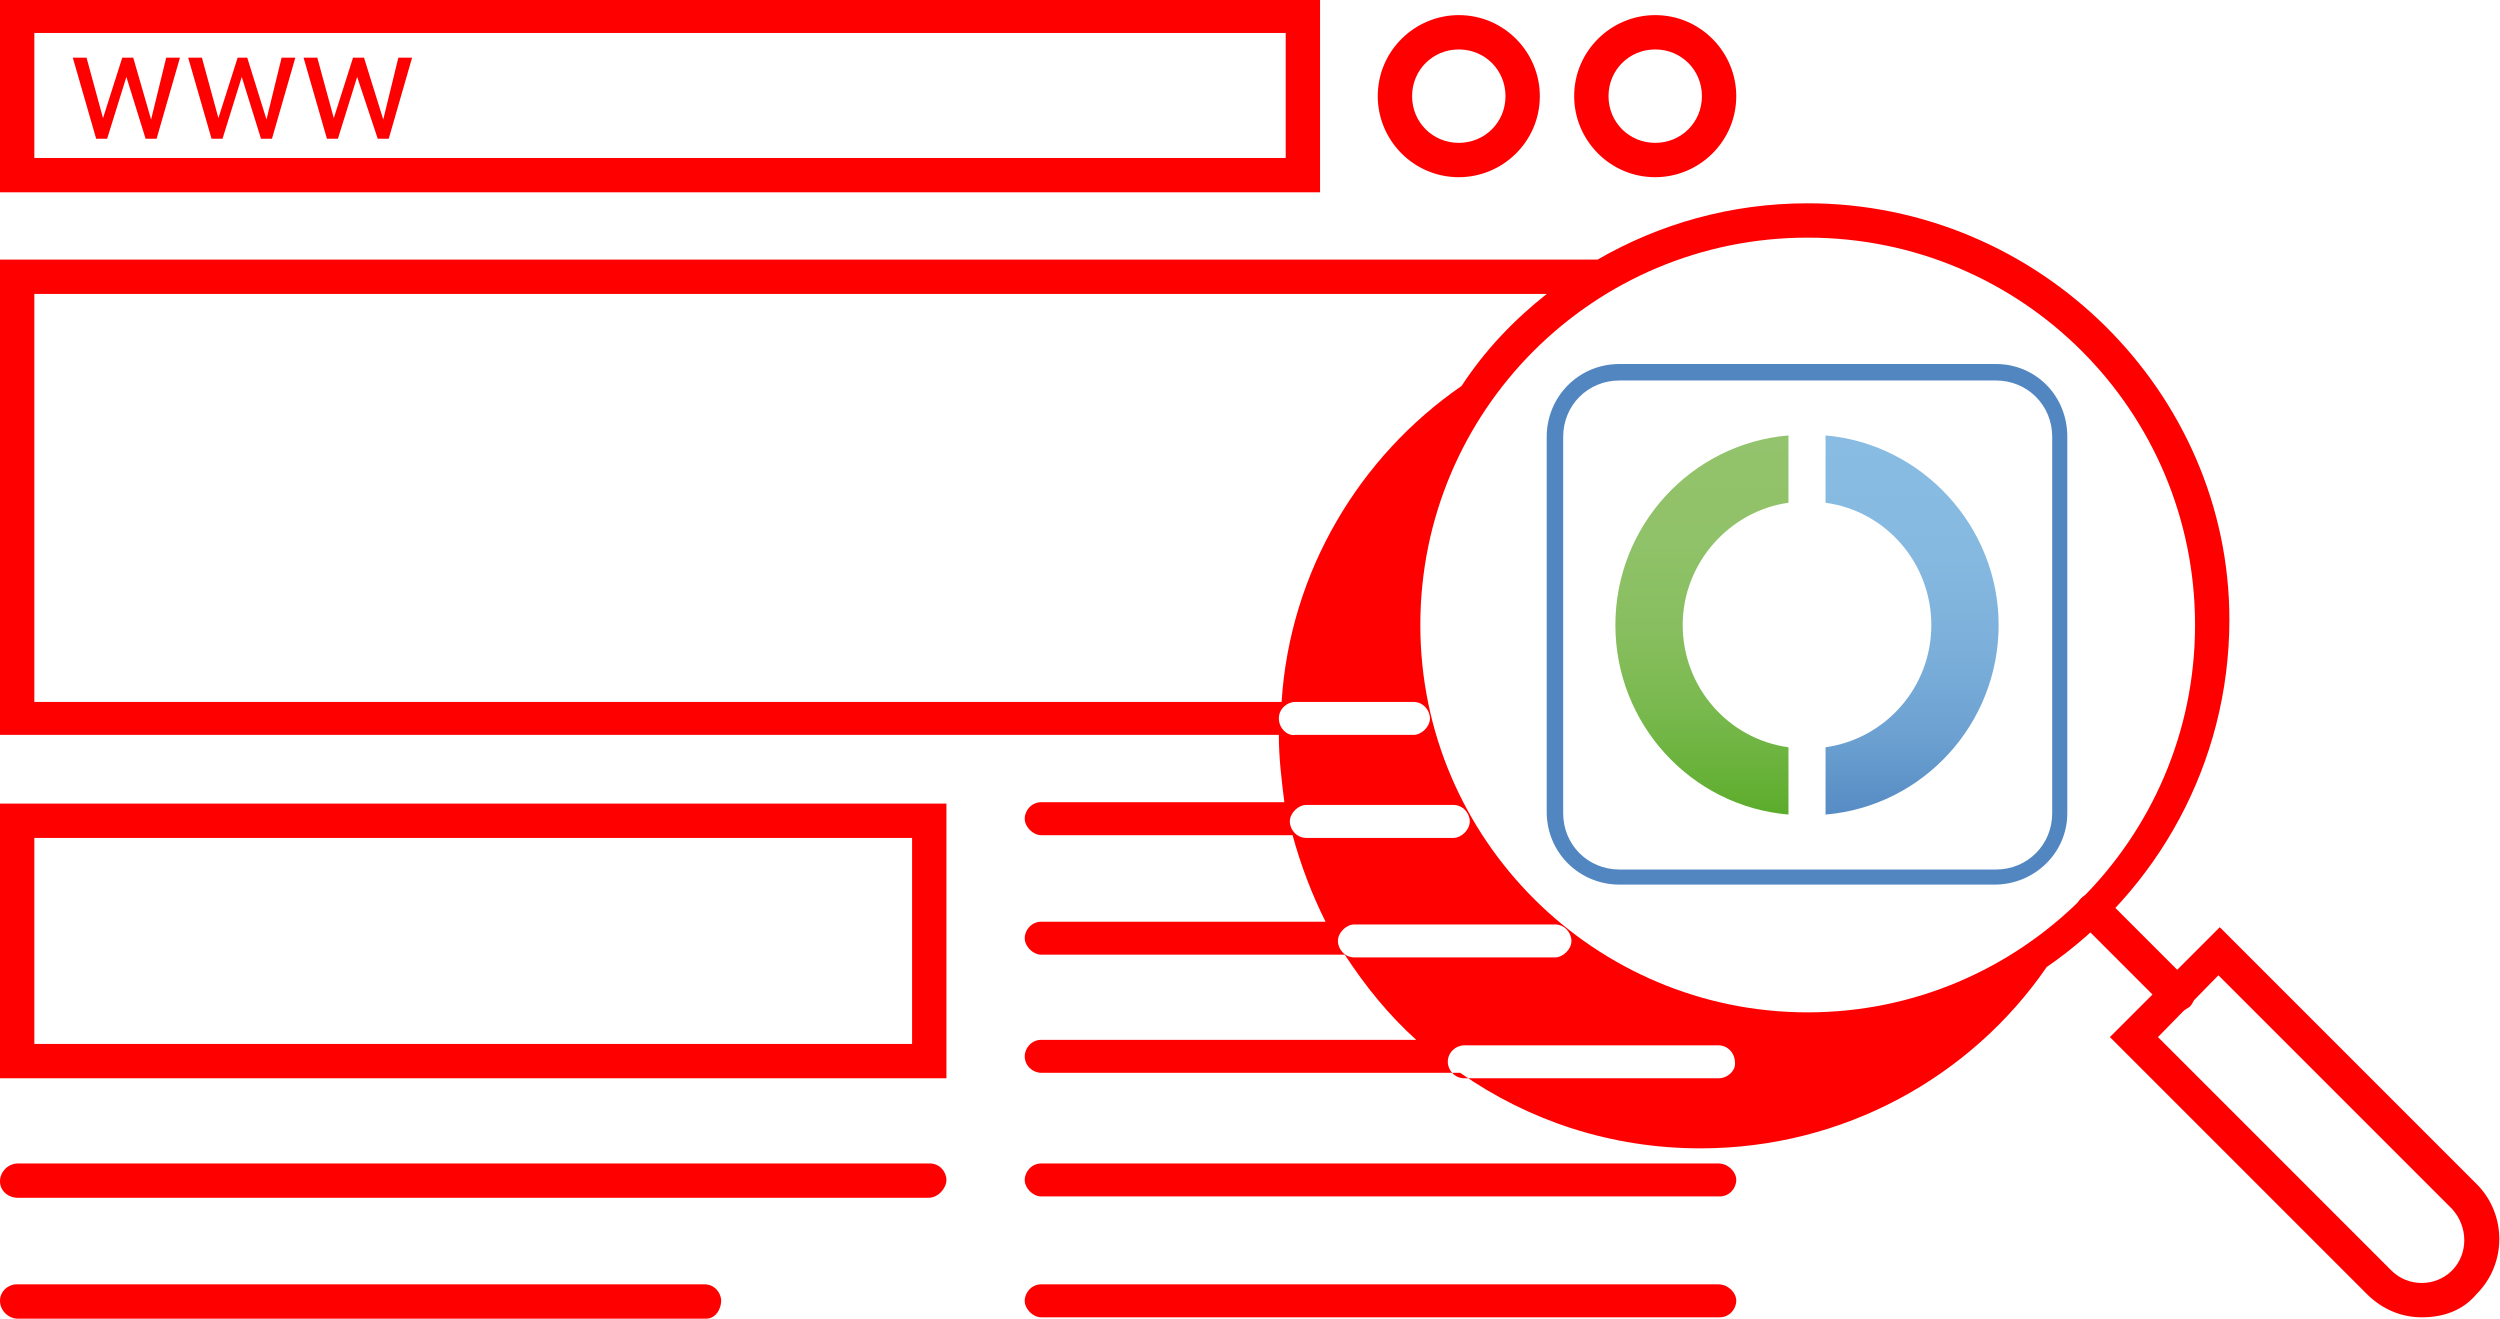 <?xml version="1.0" encoding="utf-8"?>
<!-- Generator: Adobe Illustrator 27.8.1, SVG Export Plug-In . SVG Version: 6.00 Build 0)  -->
<svg version="1.0" id="Layer_1" xmlns="http://www.w3.org/2000/svg" xmlns:xlink="http://www.w3.org/1999/xlink" x="0px" y="0px"
	 viewBox="0 0 182 96" enable-background="new 0 0 182 96" xml:space="preserve">
<g>
	<path fill="#FF0000" d="M96.1,14H0V0h96.1V14z M2.5,11.5h91.1V2.4H2.5V11.5z"/>
</g>
<g>
	<path fill="#FF0000" d="M68.9,78.5H0v-20h68.9V78.5z M2.5,76h63.9V61H2.5V76z"/>
</g>
<path fill="#FF0000" d="M11,8.7l1.1-4.5h1l-1.7,5.9h-0.8L9.2,5.6l-1.4,4.5H7L5.3,4.2h1l1.2,4.4l1.4-4.4h0.8L11,8.7z"/>
<path fill="#FF0000" d="M19.4,8.7l1.1-4.5h1l-1.7,5.9H19l-1.4-4.5l-1.4,4.5h-0.8l-1.7-5.9h1l1.2,4.4l1.4-4.4H18L19.4,8.7z"/>
<path fill="#FF0000" d="M27.9,8.7L29,4.2h1l-1.7,5.9h-0.8L26,5.6l-1.4,4.5h-0.8l-1.7-5.9h1l1.2,4.4l1.4-4.4h0.8L27.9,8.7z"/>
<g>
	<path fill="#FF0000" d="M106.2,12.9c-3.3,0-5.9-2.7-5.9-5.9c0-3.3,2.7-5.9,5.9-5.9c3.3,0,5.9,2.7,5.9,5.9
		C112.1,10.3,109.4,12.9,106.2,12.9z M106.2,3.6c-1.9,0-3.4,1.5-3.4,3.4s1.5,3.4,3.4,3.4c1.9,0,3.4-1.5,3.4-3.4S108.1,3.6,106.2,3.6
		z"/>
</g>
<g>
	<path fill="#FF0000" d="M120.5,12.9c-3.3,0-5.9-2.7-5.9-5.9c0-3.3,2.7-5.9,5.9-5.9c3.3,0,5.9,2.7,5.9,5.9
		C126.4,10.3,123.7,12.9,120.5,12.9z M120.5,3.6c-1.9,0-3.4,1.5-3.4,3.4s1.5,3.4,3.4,3.4c1.9,0,3.4-1.5,3.4-3.4S122.4,3.6,120.5,3.6
		z"/>
</g>
<g>
	<path fill="#FF0000" d="M67.6,87.2H1.3C0.6,87.2,0,86.7,0,86s0.6-1.3,1.3-1.3h66.4c0.7,0,1.2,0.6,1.2,1.2S68.3,87.2,67.6,87.2z"/>
</g>
<g>
	<path fill="#FF0000" d="M51.4,96H1.3C0.6,96,0,95.4,0,94.7s0.6-1.2,1.2-1.2h50.1c0.7,0,1.2,0.6,1.2,1.2S52.1,96,51.4,96z"/>
</g>
<g>
	<path fill="#FF0000" d="M158.5,73.7c-0.3,0-0.6-0.1-0.9-0.4l-6.1-6.1c-0.5-0.5-0.5-1.3,0-1.8s1.3-0.5,1.8,0l6.1,6.1
		c0.5,0.5,0.5,1.3,0,1.8C159.1,73.5,158.8,73.7,158.5,73.7z"/>
</g>
<g>
	<path fill="#FF0000" d="M176.3,95.9L176.3,95.9c-1.5,0-2.9-0.6-4-1.7l-18.7-18.7l8-8l18.7,18.7c2.2,2.2,2.2,5.8,0,8
		C179.3,95.4,177.9,95.9,176.3,95.9z M157.1,75.5l17,17c0.6,0.6,1.4,0.9,2.2,0.9l0,0c0.8,0,1.6-0.3,2.2-0.9c1.2-1.2,1.2-3.2,0-4.5
		l-17-17L157.1,75.5z"/>
</g>
<g>
	<path fill="#FF0000" d="M125.1,84.7H75.8c-0.7,0-1.2,0.6-1.2,1.2s0.6,1.2,1.2,1.2h49.4c0.7,0,1.2-0.6,1.2-1.2
		S125.8,84.7,125.1,84.7z"/>
	<path fill="#FF0000" d="M125.1,93.5H75.8c-0.7,0-1.2,0.6-1.2,1.2s0.6,1.2,1.2,1.2h49.4c0.7,0,1.2-0.6,1.2-1.2
		S125.8,93.5,125.1,93.5z"/>
	<path fill="#FF0000" d="M131.6,14.8c-5.6,0-10.8,1.5-15.3,4.1H0v34.6h93.1c0,1.7,0.2,3.3,0.4,4.9H75.8c-0.7,0-1.2,0.6-1.2,1.2
		s0.6,1.2,1.2,1.2h18.3c0.6,2.2,1.4,4.3,2.4,6.3H75.8c-0.7,0-1.2,0.6-1.2,1.2s0.6,1.2,1.2,1.2h22.1c1.5,2.3,3.2,4.4,5.2,6.2H75.8
		c-0.7,0-1.2,0.6-1.2,1.2c0,0.7,0.6,1.2,1.2,1.2h30.5c5,3.5,11,5.5,17.5,5.5c10.4,0,19.7-5.2,25.2-13.2c8-5.5,13.3-14.8,13.3-25.3
		C162.3,28.6,148.5,14.8,131.6,14.8z M2.5,21.4h110.1c-2.4,1.9-4.5,4.1-6.2,6.7c-7.4,5.1-12.5,13.5-13.1,23H2.5V21.4z M93.1,52.3
		c0-0.7,0.6-1.2,1.2-1.2h8.6c0.7,0,1.2,0.6,1.2,1.2s-0.6,1.2-1.2,1.2h-8.6C93.7,53.6,93.1,53,93.1,52.3z M95.1,61
		c-0.7,0-1.2-0.6-1.2-1.2s0.6-1.2,1.2-1.2h10.7c0.7,0,1.2,0.6,1.2,1.2s-0.6,1.2-1.2,1.2H95.1z M98.6,69.7c-0.7,0-1.2-0.6-1.2-1.2
		s0.6-1.2,1.2-1.2h14.6c0.7,0,1.2,0.6,1.2,1.2s-0.6,1.2-1.2,1.2H98.6z M125.1,78.5h-18.5c-0.7,0-1.2-0.6-1.2-1.2
		c0-0.7,0.6-1.2,1.2-1.2h18.5c0.7,0,1.2,0.6,1.2,1.2C126.4,77.9,125.8,78.5,125.1,78.5z M131.6,73.7c-15.5,0-28.2-12.6-28.2-28.2
		s12.6-28.2,28.2-28.2s28.2,12.6,28.2,28.2S147.1,73.7,131.6,73.7z"/>
</g>
<linearGradient id="SVGID_1_" gradientUnits="userSpaceOnUse" x1="139.238" y1="5347.336" x2="139.238" y2="5319.7" gradientTransform="matrix(1 0 0 1 0 -5288)">
	<stop  offset="0" style="stop-color:#568BC4"/>
	<stop  offset="0.19" style="stop-color:#6A9FD0"/>
	<stop  offset="0.42" style="stop-color:#7BAFDA"/>
	<stop  offset="0.68" style="stop-color:#85B9E0"/>
	<stop  offset="1" style="stop-color:#88BCE2"/>
</linearGradient>
<path fill="url(#SVGID_1_)" d="M132.9,31.7v4.9c4.4,0.6,7.7,4.4,7.7,8.9c0,4.6-3.4,8.3-7.7,8.9v4.9c7.1-0.6,12.6-6.6,12.6-13.8
	S139.9,32.3,132.9,31.7z"/>
<linearGradient id="SVGID_00000064316490494397143450000003856948837296552086_" gradientUnits="userSpaceOnUse" x1="123.934" y1="5347.3" x2="123.934" y2="5319.664" gradientTransform="matrix(1 0 0 1 0 -5288)">
	<stop  offset="0" style="stop-color:#5BAC2A"/>
	<stop  offset="8.000000e-02" style="stop-color:#65B036"/>
	<stop  offset="0.28" style="stop-color:#79B94E"/>
	<stop  offset="0.49" style="stop-color:#88BE5F"/>
	<stop  offset="0.72" style="stop-color:#90C269"/>
	<stop  offset="1" style="stop-color:#93C36C"/>
</linearGradient>
<path fill="url(#SVGID_00000064316490494397143450000003856948837296552086_)" d="M130.2,54.4c-4.4-0.6-7.7-4.4-7.7-8.9
	s3.4-8.3,7.7-8.9v-4.9c-7.1,0.6-12.6,6.6-12.6,13.8s5.5,13.2,12.6,13.8V54.4z"/>
<path fill="#5286C1" d="M145.2,64.4h-27.3c-2.9,0-5.3-2.3-5.3-5.3V31.8c0-2.9,2.3-5.3,5.3-5.3h27.4c2.9,0,5.2,2.3,5.2,5.3v27.4
	C150.5,62.1,148.1,64.4,145.2,64.4L145.2,64.4z M117.9,27.7c-2.3,0-4.1,1.8-4.1,4.1v27.4c0,2.3,1.8,4.1,4.1,4.1h27.4
	c2.3,0,4.1-1.8,4.1-4.1V31.8c0-2.3-1.8-4.1-4.1-4.1C145.3,27.7,117.9,27.7,117.9,27.7z"/>
</svg>
